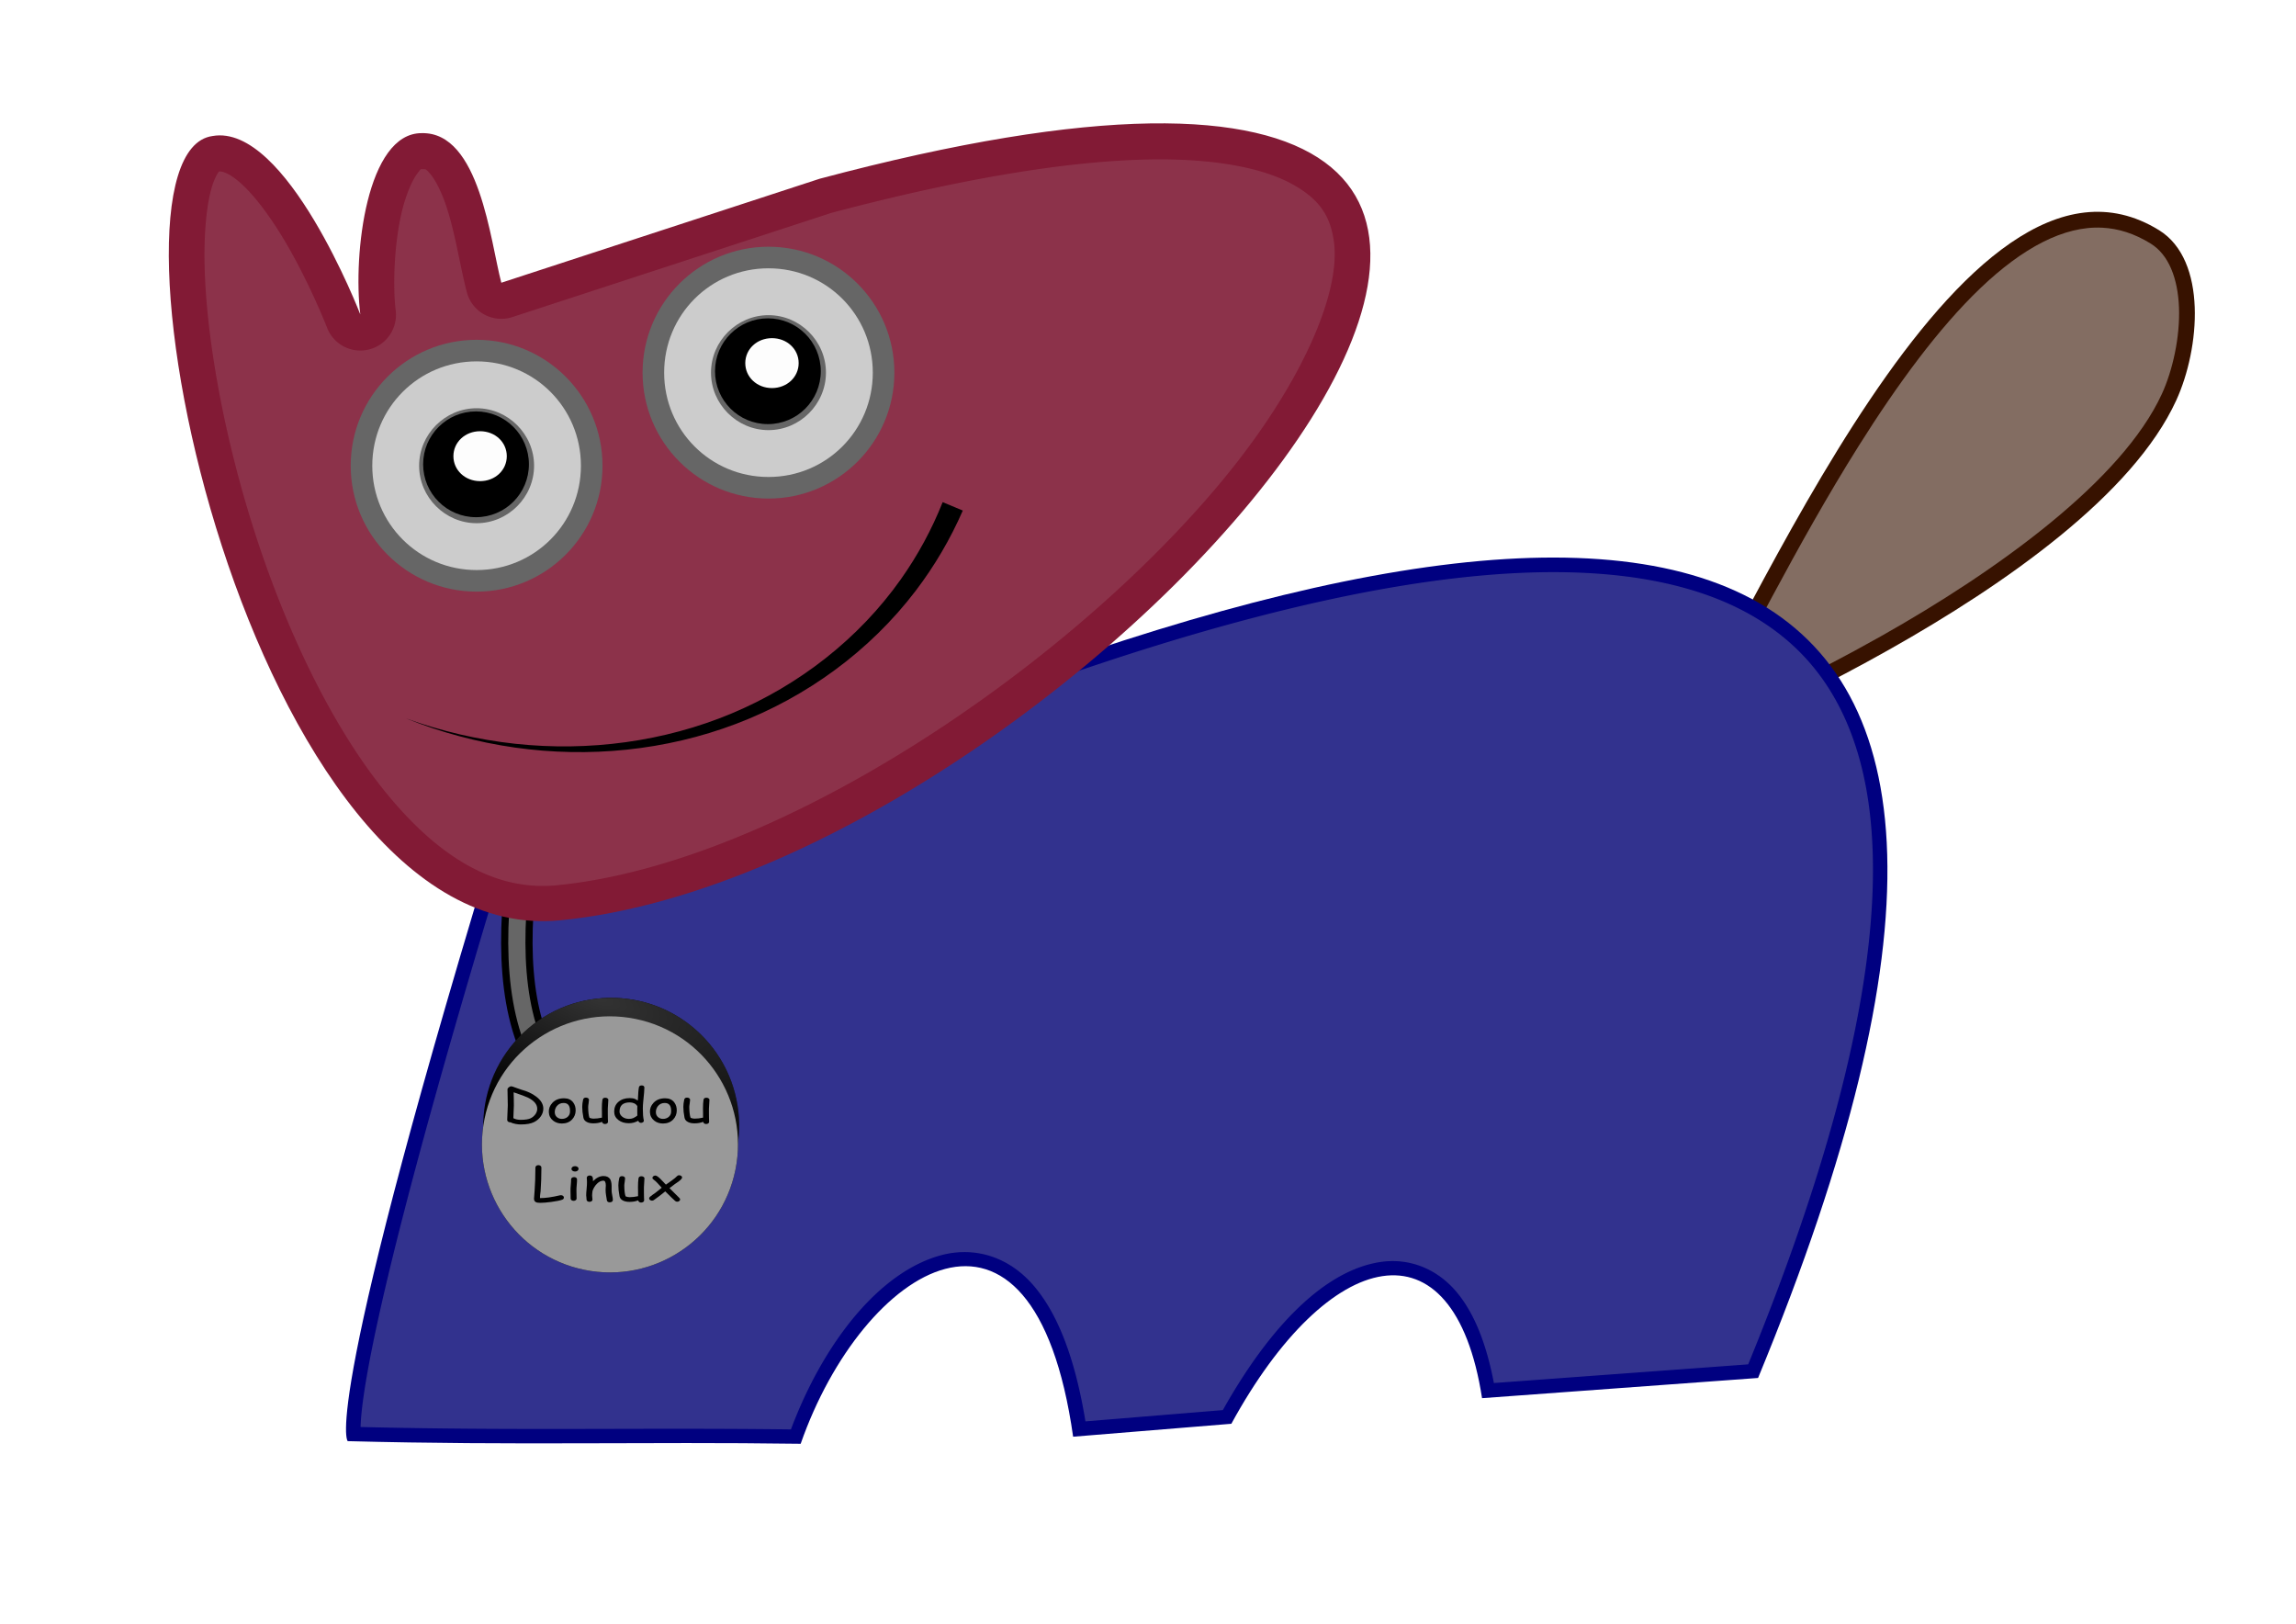 <?xml version="1.0" encoding="UTF-8" standalone="no"?>
<!-- Created with Inkscape (http://www.inkscape.org/) -->
<svg
    xmlns:dc="http://purl.org/dc/elements/1.1/"
    xmlns:cc="http://creativecommons.org/ns#"
    xmlns:rdf="http://www.w3.org/1999/02/22-rdf-syntax-ns#"
    xmlns:svg="http://www.w3.org/2000/svg"
    xmlns="http://www.w3.org/2000/svg"
    xmlns:xlink="http://www.w3.org/1999/xlink"
    xmlns:sodipodi="http://sodipodi.sourceforge.net/DTD/sodipodi-0.dtd"
    xmlns:inkscape="http://www.inkscape.org/namespaces/inkscape"
    xmlns:ns1="http://sozi.baierouge.fr"
    id="svg2"
    version="1.1"
    inkscape:version="0.48.4 r9939"
    width="1052.362"
    height="744.094"
    sodipodi:docname="doudoulinux inkscape.svg"
    inkscape:export-filename="C:\Users\Ines\Desktop\doudoulinux - copia svg.png"
    inkscape:export-xdpi="220.7"
    inkscape:export-ydpi="220.7"
  >
  <defs
      id="defs6"
    >
    <linearGradient
        inkscape:collect="always"
        id="linearGradient3875"
      >
      <stop
          style="stop-color:#333333;stop-opacity:1;"
          offset="0"
          id="stop3877"
      />
      <stop
          style="stop-color:#333333;stop-opacity:0;"
          offset="1"
          id="stop3879"
      />
    </linearGradient
    >
    <inkscape:path-effect
        effect="skeletal"
        id="path-effect3046"
        is_visible="true"
        pattern="M 0,5 10,10 10,0 z"
        copytype="single_stretched"
        prop_scale="1"
        scale_y_rel="false"
        spacing="0"
        normal_offset="0"
        tang_offset="0"
        prop_units="false"
        vertical_pattern="false"
        fuse_tolerance="0"
    />
    <inkscape:path-effect
        effect="skeletal"
        id="path-effect4947"
        is_visible="true"
        pattern="M 0,5 10,10 10,0 z"
        copytype="single_stretched"
        prop_scale="1"
        scale_y_rel="false"
        spacing="0"
        normal_offset="0"
        tang_offset="0"
        prop_units="false"
        vertical_pattern="false"
        fuse_tolerance="0"
    />
    <inkscape:path-effect
        effect="skeletal"
        id="path-effect4943"
        is_visible="true"
        pattern="M 0,5 10,10 10,0 z"
        copytype="single_stretched"
        prop_scale="1"
        scale_y_rel="false"
        spacing="0"
        normal_offset="0"
        tang_offset="0"
        prop_units="false"
        vertical_pattern="false"
        fuse_tolerance="0"
    />
    <inkscape:path-effect
        effect="skeletal"
        id="path-effect4771"
        is_visible="true"
        pattern="M 0,5 10,10 10,0 z"
        copytype="single_stretched"
        prop_scale="1"
        scale_y_rel="false"
        spacing="0"
        normal_offset="0"
        tang_offset="0"
        prop_units="false"
        vertical_pattern="false"
        fuse_tolerance="0"
    />
    <inkscape:path-effect
        effect="spiro"
        id="path-effect4769"
        is_visible="true"
    />
    <inkscape:path-effect
        effect="skeletal"
        id="path-effect4765"
        is_visible="true"
        pattern="M 0,5 10,10 10,0 z"
        copytype="single_stretched"
        prop_scale="1"
        scale_y_rel="false"
        spacing="0"
        normal_offset="0"
        tang_offset="0"
        prop_units="false"
        vertical_pattern="false"
        fuse_tolerance="0"
    />
    <inkscape:path-effect
        effect="spiro"
        id="path-effect4763"
        is_visible="true"
    />
    <inkscape:path-effect
        effect="skeletal"
        id="path-effect4759"
        is_visible="true"
        pattern="m 524.847,67.242 10,5 0,-10 z"
        copytype="single_stretched"
        prop_scale="1"
        scale_y_rel="false"
        spacing="0"
        normal_offset="0"
        tang_offset="0"
        prop_units="false"
        vertical_pattern="false"
        fuse_tolerance="0"
    />
    <inkscape:path-effect
        effect="spiro"
        id="path-effect4757"
        is_visible="true"
    />
    <filter
        inkscape:collect="always"
        id="filter4618"
        x="-0.462"
        width="1.925"
        y="-0.462"
        height="1.925"
      >
      <feGaussianBlur
          inkscape:collect="always"
          stdDeviation="82.34"
          id="feGaussianBlur4620"
      />
    </filter
    >
    <filter
        inkscape:collect="always"
        id="filter4715"
        x="-0.143"
        width="1.285"
        y="-0.143"
        height="1.285"
      >
      <feGaussianBlur
          inkscape:collect="always"
          stdDeviation="42.41"
          id="feGaussianBlur4717"
      />
    </filter
    >
    <filter
        inkscape:collect="always"
        id="filter3857"
        x="-0.202"
        width="1.403"
        y="-0.192"
        height="1.384"
      >
      <feGaussianBlur
          inkscape:collect="always"
          stdDeviation="18.361"
          id="feGaussianBlur3859"
      />
    </filter
    >
    <filter
        inkscape:collect="always"
        id="filter3869"
        x="-0.064"
        width="1.129"
        y="-0.101"
        height="1.203"
      >
      <feGaussianBlur
          inkscape:collect="always"
          stdDeviation="14.537"
          id="feGaussianBlur3871"
      />
    </filter
    >
    <radialGradient
        inkscape:collect="always"
        xlink:href="#linearGradient3875"
        id="radialGradient3993"
        gradientUnits="userSpaceOnUse"
        gradientTransform="matrix(-1.15,-2.515,0.909,-0.416,-660.206,905.71)"
        cx="-13.223"
        cy="672.535"
        fx="-13.223"
        fy="672.535"
        r="152.239"
    />
    <filter
        inkscape:collect="always"
        id="filter4131"
      >
      <feGaussianBlur
          inkscape:collect="always"
          stdDeviation="2.187"
          id="feGaussianBlur4133"
      />
    </filter
    >
    <filter
        inkscape:collect="always"
        id="filter4147"
        x="-0.089"
        width="1.177"
        y="-0.156"
        height="1.313"
      >
      <feGaussianBlur
          inkscape:collect="always"
          stdDeviation="26.94"
          id="feGaussianBlur4149"
      />
    </filter
    >
  </defs
  >
  <sodipodi:namedview
      pagecolor="#ffffff"
      bordercolor="#666666"
      borderopacity="1"
      objecttolerance="10"
      gridtolerance="10"
      guidetolerance="10"
      inkscape:pageopacity="0"
      inkscape:pageshadow="2"
      inkscape:window-width="1280"
      inkscape:window-height="753"
      id="namedview4"
      showgrid="false"
      inkscape:zoom="0.29722922"
      inkscape:cx="390.38408"
      inkscape:cy="284.63131"
      inkscape:window-x="-4"
      inkscape:window-y="-4"
      inkscape:window-maximized="1"
      inkscape:current-layer="svg2"
  />
  <g
      id="g3995"
      transform="matrix(0.95,0,0,0.95,3.063,2.017)"
    >
    <path
        sodipodi:nodetypes="cssc"
        inkscape:connector-curvature="0"
        id="path3819"
        d="m 800.532,363.455 c 40.378,-62.442 142.756,-313.345 237.899,-254.552 23.393,14.455 19.773,57.072 8.326,82.075 -41.712,91.114 -246.226,172.477 -246.226,172.477 z"
        style="color:#000000;fill:#371200;fill-opacity:1;stroke:none;stroke-width:9.3;marker:none;visibility:visible;display:inline;overflow:visible;enable-background:accumulate"
    />
    <path
        transform="translate(1234.698,354.47)"
        d="m -223.562,-246.75 c -18.592,-0.989 -38.618,9.809 -58.844,29.125 -20.226,19.316 -40.212,46.648 -58.688,76.031 -30.123,47.905 -55.901,100.503 -74.812,134.469 19.816,-8.716 50.893,-23.069 85.5,-42.562 55.838,-31.453 116.306,-74.905 135.562,-116.969 5.169,-11.291 8.757,-27.376 8.219,-41.531 -0.538,-14.155 -4.947,-25.524 -13.656,-30.906 -7.959,-4.918 -15.589,-7.247 -23.281,-7.656 z"
        id="path3823"
        style="opacity:0.637;color:#000000;fill:#f2f2f2;fill-opacity:1;stroke:none;stroke-width:9.3;marker:none;visibility:visible;display:inline;overflow:visible;filter:url(#filter3857);enable-background:accumulate"
        inkscape:original="M -223.15625 -254.34375 C -310.05779 -258.96849 -397.56341 -47.587741 -434.15625 9 C -434.15625 9 -229.64966 -72.385631 -187.9375 -163.5 C -176.49099 -188.5033 -172.88834 -231.10708 -196.28125 -245.5625 C -205.20095 -251.07434 -214.16644 -253.86533 -223.15625 -254.34375 z "
        inkscape:radius="-7.5950675"
        sodipodi:type="inkscape:offset"
    />
  </g
  >
  <path
      style="color:#000000;fill:#000080;fill-opacity:1;stroke:none;stroke-width:2.5;marker:none;visibility:visible;display:inline;overflow:visible;enable-background:accumulate"
      d="m 232.421,366.933 c -86.744,282.474 -73.034,293.5 -73.034,293.5 77.651,2.045 134.815,0.201 207.598,1.207 28.348,-81.16 106.689,-131.466 124.881,-3.241 l 72.517,-5.926 c 44.325,-81.126 101.956,-95.379 114.912,-11.733 l 126.51,-9.262 C 975.207,221.359 763.293,188.631 402.573,334.682 c -62.751,24.366 -88.463,30.516 -120.04,32.321 -13.954,0.797 -30.165,-0.366 -50.112,-0.069 z"
      id="path3914"
      inkscape:connector-curvature="0"
      sodipodi:nodetypes="ccccccccscc"
  />
  <path
      sodipodi:type="inkscape:offset"
      inkscape:radius="-6.9955673"
      inkscape:original="M 746.75 266.875 C 663.17409 266.7561 551.13552 297.36423 420.59375 350.21875 C 354.53082 375.87084 327.46213 382.35064 294.21875 384.25 C 279.5285 385.0893 262.46841 383.87466 241.46875 384.1875 C 150.1467 681.56961 164.5625 693.15625 164.5625 693.15625 C 246.31127 695.30906 306.50136 693.37754 383.125 694.4375 C 412.96907 608.99396 495.44168 556.03828 514.59375 691.03125 L 590.9375 684.78125 C 637.6014 599.37411 698.26722 584.37695 711.90625 672.4375 L 845.09375 662.6875 C 962.13062 379.34251 906.304 267.10199 746.75 266.875 z "
      style="opacity:0.529;color:#000000;fill:#b3b3b3;fill-opacity:1;stroke:none;stroke-width:2.5;marker:none;visibility:visible;display:inline;overflow:visible;filter:url(#filter4147);enable-background:accumulate"
      id="path4003"
      d="m 746.75,273.875 c -81.859,-0.116 -193.409,30.128 -323.531,82.812 a 6.996,6.996 0 0 1 -0.094,0.062 c -66.293,25.742 -94.568,32.53 -128.5,34.469 -14.009,0.8 -29.725,-0.056 -47.969,0 -44.391,144.92 -63.407,221.201 -71.031,260.312 -3.776,19.37 -4.771,29.599 -4.875,34.719 76.602,1.847 135.196,0.267 207.625,1.156 15.75,-42.009 42.819,-76.217 72.719,-84.094 15.516,-4.088 32.085,0.406 44.375,14.719 11.484,13.374 19.942,34.639 25,65.5 l 66.281,-5.438 c 23.395,-41.634 49.832,-67.498 76,-71.438 13.444,-2.024 26.722,2.836 36.344,13.969 8.668,10.029 14.713,24.923 18.438,44.406 l 122.688,-9 c 56.849,-138.827 70.928,-235.368 52.719,-295.375 -9.193,-30.295 -26.159,-51.477 -50.562,-65.625 C 817.971,280.883 785.819,273.931 746.75,273.875 z"
      transform="matrix(0.95,0,0,0.95,3.063,2.017)"
  />
  <path
      sodipodi:type="inkscape:offset"
      inkscape:radius="-36.964191"
      inkscape:original="M 692.21875 286.34375 C 623.33955 286.24576 531.02369 311.47112 423.4375 355.03125 C 368.99164 376.17245 346.67883 381.49714 319.28125 383.0625 C 307.17426 383.75421 293.08815 382.74217 275.78125 383 C 200.51805 628.0879 212.4375 637.65625 212.4375 637.65625 C 279.81087 639.43049 329.41302 637.84518 392.5625 638.71875 C 417.15854 568.30033 485.12204 524.6516 500.90625 635.90625 L 563.8125 630.75 C 602.27062 560.36158 652.29062 548.01852 663.53125 620.59375 L 773.28125 612.53125 C 869.73731 379.01206 823.7154 286.53082 692.21875 286.34375 z "
      style="opacity:0;color:#000000;fill:#ffffff;fill-opacity:1;stroke:none;stroke-width:2.5;marker:none;visibility:visible;display:inline;overflow:visible;enable-background:accumulate"
      id="path4300"
      d="m 692.156,323.312 c -59.807,-0.085 -149.474,23.306 -254.844,65.969 a 36.968,36.968 0 0 1 -0.5,0.219 c -55.67,21.617 -84.415,28.696 -115.438,30.469 -6.315,0.361 -12.256,0.355 -18.156,0.281 -28.877,95.668 -43.096,151.276 -49.312,181.125 39.147,0.378 74.776,0.013 114,0.219 15.065,-32.198 36.95,-58.73 72.719,-68.156 22.352,-5.89 51.819,2.938 68.188,22 9.906,11.536 16.637,25.058 21.438,40.969 l 11.375,-0.938 c 19.519,-31.513 42.123,-54.766 76.75,-59.969 20.41,-3.067 44.546,6.182 58.219,22 6.288,7.274 10.943,15.307 14.562,24 l 56.375,-4.156 C 786.835,475.747 793.373,407.273 782.875,372.688 c -5.604,-18.463 -13.801,-28.216 -27.5,-36.156 -13.699,-7.94 -34.674,-13.178 -63.219,-13.219 z"
      transform="matrix(1.153,0,0,1.153,-85.443,-74.504)"
  />
  <g
      id="g4135"
      transform="matrix(0.95,0,0,0.95,403.548,-50.699)"
    >
    <path
        sodipodi:nodetypes="cc"
        inkscape:connector-curvature="0"
        id="path3873"
        d="M -91.928,599.071 C -273.878,606.121 -101.769,255.847 -101.769,255.847"
        style="color:#000000;fill:none;stroke:#000000;stroke-width:15.185;stroke-linecap:round;stroke-linejoin:miter;stroke-miterlimit:4;stroke-opacity:1;stroke-dasharray:none;stroke-dashoffset:0;marker:none;visibility:visible;display:inline;overflow:visible;enable-background:accumulate"
    />
    <path
        style="color:#000000;fill:none;stroke:#666666;stroke-width:8.285;stroke-linecap:round;stroke-linejoin:miter;stroke-miterlimit:4;stroke-opacity:1;stroke-dasharray:none;stroke-dashoffset:0;marker:none;visibility:visible;display:inline;overflow:visible;filter:url(#filter4131);enable-background:accumulate"
        d="M -91.928,599.071 C -273.878,606.121 -101.769,255.847 -101.769,255.847"
        id="path4117"
        inkscape:connector-curvature="0"
        sodipodi:nodetypes="cc"
    />
  </g
  >
  <path
      style="color:#000000;fill:#821a35;fill-opacity:1;stroke:none;stroke-width:18.2;marker:none;visibility:visible;display:inline;overflow:visible;enable-background:accumulate"
      d="M 256.59,421.771 C 114.58,435.446 38.615,70.477 97.361,62.342 c 33.922,-6.089 67.78,81.743 67.78,81.743 -3.404,-27.46 2.938,-83.254 28.214,-83.069 26.494,-0.547 31.353,49.348 36.42,68.55 L 375.659,81.922 C 885.271,-53.828 506.512,397.704 256.59,421.771 z"
      id="path3972"
      inkscape:connector-curvature="0"
      sodipodi:nodetypes="scccccs"
  />
  <path
      sodipodi:type="inkscape:offset"
      inkscape:radius="-17.473461"
      inkscape:original="M 599.75 2839.5312 C 559.18386 2840.171 505.88479 2848.5067 437.75 2866.6562 L 281.71875 2917.625 C 276.29905 2897.087 271.11925 2843.727 242.78125 2844.3125 C 215.74605 2844.1155 208.95275 2903.7849 212.59375 2933.1562 C 212.59375 2933.1562 176.37635 2839.206 140.09375 2845.7188 C 77.259954 2854.4202 158.51265 3244.7834 310.40625 3230.1562 C 544.30652 3207.6319 883.71297 2835.0533 599.75 2839.5312 z "
      style="opacity:0.421;color:#000000;fill:#cccccc;fill-opacity:0.779;stroke:none;stroke-width:18.2;marker:none;visibility:visible;display:inline;overflow:visible;filter:url(#filter3869);enable-background:accumulate"
      id="path3980"
      d="m 600.031,2857 c -38.23,0.603 -90.08,8.553 -156.844,26.281 l -0.156,0.063 -155.875,50.906 a 17.475,17.475 0 0 1 -22.344,-12.156 c -3.312,-12.551 -5.771,-29.823 -10.469,-43.313 -2.349,-6.745 -5.267,-12.155 -7.469,-14.687 -2.202,-2.533 -2.125,-2.345 -3.719,-2.313 a 17.475,17.475 0 0 1 -0.5,0 c -0.326,-0 -0.082,-0.684 -2.375,2.469 -2.293,3.153 -5.184,9.706 -7.156,17.625 -3.944,15.838 -4.667,37.19 -3.188,49.125 a 17.475,17.475 0 0 1 -33.656,8.438 c 0,0 -8.699,-22.424 -21.312,-43.469 -6.307,-10.523 -13.66,-20.527 -20.125,-26.531 -6.33,-5.879 -10.079,-6.731 -11.531,-6.531 -0.657,0.777 -2.189,3.328 -3.469,7.531 -2.56,8.408 -4.073,22.896 -3.531,40.531 1.083,35.27 9.775,83.325 25.031,130.312 15.256,46.987 37.183,93.087 63.125,125.219 25.942,32.132 53.806,49.182 84.25,46.25 108.603,-10.458 251.334,-107.234 327.062,-199.156 37.864,-45.961 57.353,-90.751 54.125,-115.844 -1.614,-12.546 -6.64,-20.878 -20.031,-28.406 -13.392,-7.528 -36.231,-12.874 -69.844,-12.344 z"
      transform="matrix(0.935,0,0,0.935,-33.622,-2598.223)"
  />
  <g
      id="g4083"
      transform="translate(2340.931,-440.061)"
  />
  <g
      transform="matrix(0.134,0,0,0.134,437.103,68.179)"
      id="g4727"
    >
    <path
        style="fill:#666666;fill-opacity:1;stroke:none"
        d="m -1631.731,653.269 c -237.838,0 -430.656,192.787 -430.656,430.625 0,237.838 192.818,430.656 430.656,430.656 237.838,0 430.625,-192.818 430.625,-430.656 0,-237.838 -192.787,-430.625 -430.625,-430.625 z m 0,307.844 c 67.821,0 122.781,54.96 122.781,122.781 0,67.821 -54.96,122.812 -122.781,122.812 -67.821,0 -122.812,-54.992 -122.812,-122.812 0,-67.821 54.992,-122.781 122.812,-122.781 z"
        id="path4729"
        inkscape:connector-curvature="0"
    />
    <path
        sodipodi:type="inkscape:offset"
        inkscape:radius="-73.822334"
        inkscape:original="M -1665.375 818.125 C -1903.2132 818.125 -2096.0312 1010.9118 -2096.0312 1248.75 C -2096.0312 1486.5882 -1903.2132 1679.4062 -1665.375 1679.4062 C -1427.5368 1679.4062 -1234.75 1486.5882 -1234.75 1248.75 C -1234.75 1010.9118 -1427.5368 818.125 -1665.375 818.125 z M -1665.375 1125.9688 C -1597.554 1125.9688 -1542.5938 1180.929 -1542.5938 1248.75 C -1542.5938 1316.571 -1597.554 1371.5625 -1665.375 1371.5625 C -1733.196 1371.5625 -1788.1875 1316.571 -1788.1875 1248.75 C -1788.1875 1180.929 -1733.196 1125.9688 -1665.375 1125.9688 z "
        style="opacity:0.996;fill:#ffffff;fill-opacity:0.672;stroke:none;filter:url(#filter4715)"
        id="path4731"
        d="m -1665.375,891.938 c -197.946,0 -356.844,158.873 -356.844,356.812 0,197.939 158.905,356.844 356.844,356.844 197.939,0 356.812,-158.898 356.812,-356.844 0,-197.946 -158.867,-356.812 -356.812,-356.812 z m 0,160.219 c 107.703,0 196.594,88.891 196.594,196.594 0,107.703 -88.868,196.625 -196.594,196.625 -107.726,0 -196.625,-88.899 -196.625,-196.625 0,-107.726 88.922,-196.594 196.625,-196.594 z"
        transform="translate(33.644,-164.856)"
    />
    <g
        id="g4733"
        transform="matrix(0.685,0,0,0.685,-1240.799,68.115)"
      >
      <path
          d="m -309.525,1475.853 c 0,145.862 -118.244,264.106 -264.106,264.106 -145.862,0 -264.106,-118.244 -264.106,-264.106 0,-145.862 118.244,-264.106 264.106,-264.106 145.862,0 264.106,118.244 264.106,264.106 z"
          sodipodi:ry="264.10593"
          sodipodi:rx="264.10593"
          sodipodi:cy="1475.8529"
          sodipodi:cx="-573.63135"
          id="path4735"
          style="fill:#000000;fill-opacity:1;stroke:none"
          sodipodi:type="arc"
      />
      <g
          transform="matrix(0.893,0,0,0.835,-41.02,202.993)"
          id="g4737"
        >
        <path
            sodipodi:type="inkscape:offset"
            inkscape:radius="-114.88933"
            inkscape:original="M -573.625 1211.75 C -719.48668 1211.75 -837.75 1329.9821 -837.75 1475.8438 C -837.75 1621.7054 -719.48668 1739.9688 -573.625 1739.9688 C -427.76332 1739.9688 -309.53125 1621.7054 -309.53125 1475.8438 C -309.53125 1329.9821 -427.76332 1211.75 -573.625 1211.75 z "
            style="opacity:0.996;fill:#ffffff;fill-opacity:1;stroke:none;filter:url(#filter4618)"
            id="path4739"
            d="m -573.625,1326.625 c -83.777,0 -149.25,65.458 -149.25,149.219 0,83.761 65.489,149.25 149.25,149.25 83.761,0 149.219,-65.473 149.219,-149.25 0,-83.777 -65.441,-149.219 -149.219,-149.219 z"
        />
      </g
      >
    </g
    >
  </g
  >
  <g
      id="g4741"
      transform="matrix(0.134,0,0,0.134,570.881,25.525)"
    >
    <path
        inkscape:connector-curvature="0"
        id="path4743"
        d="m -1631.731,653.269 c -237.838,0 -430.656,192.787 -430.656,430.625 0,237.838 192.818,430.656 430.656,430.656 237.838,0 430.625,-192.818 430.625,-430.656 0,-237.838 -192.787,-430.625 -430.625,-430.625 z m 0,307.844 c 67.821,0 122.781,54.96 122.781,122.781 0,67.821 -54.96,122.812 -122.781,122.812 -67.821,0 -122.812,-54.992 -122.812,-122.812 0,-67.821 54.992,-122.781 122.812,-122.781 z"
        style="fill:#666666;fill-opacity:1;stroke:none"
    />
    <path
        transform="translate(33.644,-164.856)"
        d="m -1665.375,891.938 c -197.946,0 -356.844,158.873 -356.844,356.812 0,197.939 158.905,356.844 356.844,356.844 197.939,0 356.812,-158.898 356.812,-356.844 0,-197.946 -158.867,-356.812 -356.812,-356.812 z m 0,160.219 c 107.703,0 196.594,88.891 196.594,196.594 0,107.703 -88.868,196.625 -196.594,196.625 -107.726,0 -196.625,-88.899 -196.625,-196.625 0,-107.726 88.922,-196.594 196.625,-196.594 z"
        id="path4745"
        style="opacity:0.996;fill:#ffffff;fill-opacity:0.672;stroke:none;filter:url(#filter4715)"
        inkscape:original="M -1665.375 818.125 C -1903.2132 818.125 -2096.0312 1010.9118 -2096.0312 1248.75 C -2096.0312 1486.5882 -1903.2132 1679.4062 -1665.375 1679.4062 C -1427.5368 1679.4062 -1234.75 1486.5882 -1234.75 1248.75 C -1234.75 1010.9118 -1427.5368 818.125 -1665.375 818.125 z M -1665.375 1125.9688 C -1597.554 1125.9688 -1542.5938 1180.929 -1542.5938 1248.75 C -1542.5938 1316.571 -1597.554 1371.5625 -1665.375 1371.5625 C -1733.196 1371.5625 -1788.1875 1316.571 -1788.1875 1248.75 C -1788.1875 1180.929 -1733.196 1125.9688 -1665.375 1125.9688 z "
        inkscape:radius="-73.822334"
        sodipodi:type="inkscape:offset"
    />
    <g
        transform="matrix(0.685,0,0,0.685,-1240.799,68.115)"
        id="g4747"
      >
      <path
          sodipodi:type="arc"
          style="fill:#000000;fill-opacity:1;stroke:none"
          id="path4749"
          sodipodi:cx="-573.63135"
          sodipodi:cy="1475.8529"
          sodipodi:rx="264.10593"
          sodipodi:ry="264.10593"
          d="m -309.525,1475.853 c 0,145.862 -118.244,264.106 -264.106,264.106 -145.862,0 -264.106,-118.244 -264.106,-264.106 0,-145.862 118.244,-264.106 264.106,-264.106 145.862,0 264.106,118.244 264.106,264.106 z"
      />
      <g
          id="g4751"
          transform="matrix(0.893,0,0,0.835,-41.02,202.993)"
        >
        <path
            d="m -573.625,1326.625 c -83.777,0 -149.25,65.458 -149.25,149.219 0,83.761 65.489,149.25 149.25,149.25 83.761,0 149.219,-65.473 149.219,-149.25 0,-83.777 -65.441,-149.219 -149.219,-149.219 z"
            id="path4753"
            style="opacity:0.996;fill:#ffffff;fill-opacity:1;stroke:none;filter:url(#filter4618)"
            inkscape:original="M -573.625 1211.75 C -719.48668 1211.75 -837.75 1329.9821 -837.75 1475.8438 C -837.75 1621.7054 -719.48668 1739.9688 -573.625 1739.9688 C -427.76332 1739.9688 -309.53125 1621.7054 -309.53125 1475.8438 C -309.53125 1329.9821 -427.76332 1211.75 -573.625 1211.75 z "
            inkscape:radius="-114.88933"
            sodipodi:type="inkscape:offset"
        />
      </g
      >
    </g
    >
  </g
  >
  <path
      style="fill:#000000;fill-rule:evenodd;stroke:none"
      d="m 185.991,329.191 c 16.023,6.448 32.86,10.963 50.031,13.399 33.822,4.799 69.037,1.381 101.283,-10.845 0,0 10e-6,0 10e-6,0 32.248,-12.23 61.363,-33.355 82.478,-61.114 8.578,-11.286 15.819,-23.616 21.515,-36.658 l -9.228,-3.852 c -4.959,12.485 -11.425,24.408 -19.222,35.416 -19.154,27.069 -46.512,48.449 -77.458,61.401 0,0 0,0 0,0 -30.951,12.957 -65.468,17.548 -99.152,13.922 0,0 -1e-5,0 -1e-5,0 -17.102,-1.842 -34.016,-5.764 -50.246,-11.67 z"
      id="path4755"
      inkscape:path-effect="#path-effect4757;#path-effect4759"
      inkscape:original-d="m 185.99052,329.1911 c 14.3758,12.93207 31.81762,11.45691 50.13842,12.53461 67.34977,3.96174 137.17658,-19.88031 180.185,-73.64082 7.8192,-9.77403 20.36874,-24.68736 20.36874,-36.03699"
      inkscape:connector-curvature="0"
  />
  <g
      id="g3961"
      transform="matrix(1.064,0,0,1.064,196.802,-3.242)"
    >
    <g
        style="fill:#000000"
        id="g3931"
        transform="translate(157.397,-37.325)"
      >
      <path
          transform="matrix(-0.251,0.261,-0.261,-0.251,78.497,644.263)"
          d="m 217.004,541.389 c 0,84.079 -68.16,152.239 -152.239,152.239 -84.08,0 -152.239,-68.16 -152.239,-152.239 0,-84.08 68.16,-152.239 152.239,-152.239 84.08,0 152.239,68.16 152.239,152.239 z"
          sodipodi:ry="152.23941"
          sodipodi:rx="152.23941"
          sodipodi:cy="541.38898"
          sodipodi:cx="64.764832"
          id="path3933"
          style="fill:#000000;fill-opacity:1;stroke:none"
          sodipodi:type="arc"
      />
      <path
          sodipodi:type="arc"
          style="fill:#000000;fill-opacity:1;stroke:none"
          id="path3935"
          sodipodi:cx="64.764832"
          sodipodi:cy="541.38898"
          sodipodi:rx="152.23941"
          sodipodi:ry="152.23941"
          d="m 217.004,541.389 c 0,84.079 -68.16,152.239 -152.239,152.239 -84.08,0 -152.239,-68.16 -152.239,-152.239 0,-84.08 68.16,-152.239 152.239,-152.239 84.08,0 152.239,68.16 152.239,152.239 z"
          transform="matrix(0.355,0.072,-0.072,0.355,-63.615,336.404)"
      />
      <g
          style="fill:#000000"
          transform="matrix(0.684,0,0,0.684,-116.142,504.903)"
          id="g3937"
        >
        <path
            inkscape:connector-curvature="0"
            style="fill:#000000;fill-opacity:1;fill-rule:evenodd;stroke:none"
            d="m 14.212,19.216 c -1.656,0.851 -4.006,1.291 -7.087,1.291 -0.77,0 -1.656,-0.088 -2.658,-0.264 -1.194,-0.235 -2.08,-0.528 -2.696,-0.851 l -0.154,0 c -0.462,0 -0.847,-0.147 -1.155,-0.381 C 0.154,18.776 0,18.482 0,18.13 c 0,-0.851 0.039,-2.112 0.154,-3.814 0.116,-1.702 0.154,-2.963 0.154,-3.814 0,-0.939 -0.039,-2.347 -0.077,-4.225 -0.039,-1.878 -0.077,-3.315 -0.077,-4.254 0,-0.323 0.231,-0.675 0.655,-1.027 0.424,-0.352 0.924,-0.557 1.348,-0.557 0.27,0 1.117,0.264 2.542,0.821 1.656,0.587 2.581,0.939 2.85,0.997 3.004,0.792 5.585,1.995 7.703,3.608 2.504,1.907 3.736,4.019 3.736,6.307 0,1.408 -0.424,2.728 -1.271,3.99 -0.847,1.261 -2.041,2.288 -3.505,3.051 z M 10.9,6.395 C 9.822,5.867 7.318,4.929 3.389,3.608 l 0.077,3.491 0.039,3.491 -0.27,6.601 c 0.077,0.029 0.193,0.088 0.347,0.176 0.924,0.469 2.118,0.704 3.543,0.704 2.427,0 4.16,-0.293 5.277,-0.851 1.04,-0.528 1.849,-1.261 2.465,-2.142 0.616,-0.88 0.924,-1.848 0.924,-2.816 0,-2.288 -1.618,-4.254 -4.892,-5.867 z"
            id="path3939"
        />
        <path
            inkscape:connector-curvature="0"
            style="fill:#000000;fill-opacity:1;fill-rule:evenodd;stroke:none"
            d="m 28.733,20.008 c -1.772,0 -3.312,-0.499 -4.583,-1.496 -1.425,-1.115 -2.195,-2.611 -2.272,-4.489 -0.077,-1.819 0.539,-3.432 1.81,-4.811 1.502,-1.643 3.543,-2.464 6.201,-2.464 2.118,0 3.736,0.733 4.815,2.2 0.886,1.203 1.31,2.64 1.271,4.313 -0.039,1.79 -0.655,3.315 -1.849,4.606 -1.348,1.438 -3.158,2.142 -5.392,2.142 z M 29.696,9.212 c -1.579,0 -2.773,0.557 -3.659,1.702 -0.693,0.909 -1.04,1.936 -1.04,3.11 0,1.173 0.424,2.083 1.271,2.728 0.693,0.557 1.502,0.821 2.465,0.821 1.117,0 2.041,-0.293 2.85,-0.909 0.886,-0.675 1.387,-1.614 1.425,-2.758 C 33.162,10.796 32.045,9.212 29.696,9.212 z"
            id="path3941"
        />
        <path
            inkscape:connector-curvature="0"
            style="fill:#000000;fill-opacity:1;fill-rule:evenodd;stroke:none"
            d="m 52.883,12.233 c 0,0.557 0,1.438 0,2.611 0,1.173 0.039,2.024 0.039,2.611 0,0.176 0,0.44 0.039,0.821 0.039,0.381 0.039,0.616 0.039,0.821 0,0.323 -0.154,0.616 -0.462,0.851 -0.308,0.205 -0.693,0.323 -1.117,0.323 -0.809,0 -1.348,-0.381 -1.579,-1.144 -1.31,0.528 -2.812,0.792 -4.545,0.792 -1.387,0 -2.542,-0.235 -3.428,-0.704 -1.04,-0.528 -1.618,-1.261 -1.81,-2.259 -0.424,-2.142 -0.616,-4.048 -0.616,-5.721 0,-1.115 0.154,-2.376 0.462,-3.784 0.154,-0.704 0.655,-1.056 1.502,-1.056 0.424,0 0.809,0.117 1.117,0.323 0.308,0.205 0.462,0.528 0.462,0.851 0,0.381 -0.077,0.968 -0.193,1.79 -0.116,0.821 -0.231,1.438 -0.231,1.878 0,1.349 0.077,2.494 0.193,3.462 0.116,0.968 0.27,1.731 0.501,2.318 0.347,0.147 0.693,0.235 1.04,0.323 0.347,0.088 0.655,0.117 1.001,0.117 1.425,0 2.927,-0.176 4.506,-0.528 l 0,-2.464 -0.039,-2.347 c 0,-1.731 0.077,-3.256 0.27,-4.547 0.116,-0.733 0.616,-1.115 1.541,-1.115 0.462,0 0.847,0.117 1.155,0.352 0.308,0.235 0.462,0.499 0.424,0.821 l -0.27,4.606 z"
            id="path3943"
        />
        <path
            inkscape:connector-curvature="0"
            style="fill:#000000;fill-opacity:1;fill-rule:evenodd;stroke:none"
            d="m 71.486,8.625 c -0.116,1.173 -0.193,2.347 -0.193,3.55 0,2.699 0.154,4.723 0.501,6.102 0,0.088 0.039,0.205 0.039,0.264 0,0.323 -0.154,0.587 -0.462,0.792 -0.308,0.205 -0.655,0.323 -1.04,0.323 -0.655,0 -1.155,-0.352 -1.464,-1.085 -0.77,0.411 -1.541,0.733 -2.388,0.968 -0.809,0.205 -1.656,0.323 -2.542,0.323 -2.195,0 -4.044,-0.557 -5.469,-1.672 -1.502,-1.144 -2.234,-2.611 -2.234,-4.401 0,-2.142 0.732,-3.872 2.234,-5.163 1.502,-1.291 3.466,-1.966 5.854,-1.966 1.233,0 2.195,0.147 2.85,0.44 l 1.502,0.821 C 68.828,4.547 68.982,2.259 69.213,1.085 69.329,0.352 69.83,0 70.638,0 c 0.963,0 1.464,0.381 1.464,1.173 0,1.115 -0.193,3.608 -0.616,7.452 z m -7.087,0.293 c -1.772,0 -3.12,0.411 -4.006,1.203 -0.886,0.792 -1.348,2.024 -1.348,3.638 0,1.027 0.501,1.936 1.464,2.699 0.963,0.763 2.118,1.115 3.428,1.115 0.886,0 1.618,-0.117 2.234,-0.381 0.385,-0.147 0.963,-0.469 1.772,-0.997 0.154,-0.117 0.308,-0.235 0.462,-0.381 l -0.039,-2.083 0,-1.408 0.039,-1.438 C 68.019,10.239 67.48,9.74 66.787,9.417 66.094,9.094 65.323,8.918 64.399,8.918 z"
            id="path3945"
        />
        <path
            inkscape:connector-curvature="0"
            style="fill:#000000;fill-opacity:1;fill-rule:evenodd;stroke:none"
            d="m 81.885,20.008 c -1.772,0 -3.312,-0.499 -4.583,-1.496 -1.425,-1.115 -2.195,-2.611 -2.272,-4.489 -0.077,-1.819 0.539,-3.432 1.81,-4.811 1.502,-1.643 3.543,-2.464 6.201,-2.464 2.118,0 3.736,0.733 4.815,2.2 0.886,1.203 1.31,2.64 1.271,4.313 -0.039,1.79 -0.655,3.315 -1.849,4.606 -1.348,1.438 -3.158,2.142 -5.392,2.142 z m 0.963,-10.796 c -1.579,0 -2.773,0.557 -3.659,1.702 -0.693,0.909 -1.04,1.936 -1.04,3.11 0,1.173 0.424,2.083 1.271,2.728 0.693,0.557 1.502,0.821 2.465,0.821 1.117,0 2.041,-0.293 2.85,-0.909 0.886,-0.675 1.387,-1.614 1.425,-2.758 0.154,-3.11 -0.963,-4.694 -3.312,-4.694 z"
            id="path3947"
        />
        <path
            inkscape:connector-curvature="0"
            style="fill:#000000;fill-opacity:1;fill-rule:evenodd;stroke:none"
            d="m 106.035,12.233 c 0,0.557 0,1.438 0,2.611 0,1.173 0.038,2.024 0.038,2.611 0,0.176 0,0.44 0.038,0.821 0.038,0.381 0.038,0.616 0.038,0.821 0,0.323 -0.154,0.616 -0.462,0.851 -0.308,0.205 -0.693,0.323 -1.117,0.323 -0.809,0 -1.348,-0.381 -1.579,-1.144 -1.31,0.528 -2.812,0.792 -4.545,0.792 -1.387,0 -2.542,-0.235 -3.428,-0.704 -1.04,-0.528 -1.618,-1.261 -1.81,-2.259 -0.424,-2.142 -0.616,-4.048 -0.616,-5.721 0,-1.115 0.154,-2.376 0.462,-3.784 0.154,-0.704 0.655,-1.056 1.502,-1.056 0.424,0 0.809,0.117 1.117,0.323 0.308,0.205 0.462,0.528 0.462,0.851 0,0.381 -0.077,0.968 -0.193,1.79 -0.116,0.821 -0.231,1.438 -0.231,1.878 0,1.349 0.077,2.494 0.193,3.462 0.116,0.968 0.27,1.731 0.501,2.318 0.347,0.147 0.693,0.235 1.04,0.323 0.347,0.088 0.655,0.117 1.001,0.117 1.425,0 2.927,-0.176 4.506,-0.528 l 0,-2.464 -0.038,-2.347 c 0,-1.731 0.077,-3.256 0.27,-4.547 0.116,-0.733 0.616,-1.115 1.541,-1.115 0.462,0 0.847,0.117 1.155,0.352 0.308,0.235 0.462,0.499 0.424,0.821 l -0.27,4.606 z"
            id="path3949"
        />
        <path
            inkscape:connector-curvature="0"
            style="fill:#000000;fill-opacity:1;fill-rule:evenodd;stroke:none"
            d="m 28.81,60.082 c -1.233,0.44 -3.081,0.792 -5.662,1.144 -2.349,0.323 -4.314,0.469 -5.777,0.469 -1.078,0 -1.849,-0.117 -2.311,-0.381 -0.655,-0.323 -0.963,-0.968 -0.963,-1.848 l 0.308,-4.019 c 0.27,-3.696 0.424,-7.804 0.424,-12.292 0,-0.352 0.154,-0.645 0.462,-0.909 0.308,-0.264 0.655,-0.352 1.117,-0.352 0.462,0 0.809,0.117 1.117,0.352 0.308,0.235 0.462,0.557 0.462,0.909 0,4.547 -0.154,8.684 -0.424,12.439 l -0.231,1.819 c -0.077,0.675 -0.116,1.261 -0.077,1.79 2.773,0.029 6.278,-0.469 10.515,-1.467 0.154,-0.029 0.347,-0.059 0.501,-0.059 0.462,0 0.847,0.147 1.155,0.411 0.27,0.264 0.385,0.528 0.385,0.851 0,0.528 -0.347,0.909 -1.001,1.144 z"
            id="path3951"
        />
        <path
            inkscape:connector-curvature="0"
            style="fill:#000000;fill-opacity:1;fill-rule:evenodd;stroke:none"
            d="m 35.666,45.238 c -0.539,0 -0.963,-0.147 -1.348,-0.411 -0.385,-0.264 -0.539,-0.616 -0.539,-0.997 0,-0.381 0.193,-0.733 0.539,-0.997 0.347,-0.264 0.809,-0.411 1.348,-0.411 0.539,0 0.924,0.147 1.31,0.411 0.385,0.264 0.539,0.616 0.539,0.997 0,0.381 -0.193,0.733 -0.539,0.997 -0.347,0.264 -0.809,0.411 -1.31,0.411 z m 0.732,9.828 c 0,0.499 0,1.232 0.039,2.2 0.039,0.968 0.039,1.672 0.039,2.171 0,0.352 -0.154,0.645 -0.424,0.851 -0.27,0.205 -0.655,0.352 -1.117,0.352 -0.462,0 -0.847,-0.117 -1.155,-0.352 -0.308,-0.235 -0.424,-0.499 -0.424,-0.851 0,-0.499 0,-1.232 -0.039,-2.171 -0.039,-0.939 -0.039,-1.702 -0.039,-2.2 0,-0.733 0.039,-1.702 0.154,-2.816 0.116,-1.115 0.154,-2.083 0.154,-2.846 0,-0.381 0.154,-0.675 0.424,-0.88 0.27,-0.205 0.693,-0.352 1.155,-0.352 0.462,0 0.809,0.117 1.117,0.352 0.308,0.235 0.424,0.499 0.424,0.88 0,0.763 -0.039,1.702 -0.154,2.846 -0.116,1.144 -0.154,2.083 -0.154,2.816 z"
            id="path3953"
        />
        <path
            inkscape:connector-curvature="0"
            style="fill:#000000;fill-opacity:1;fill-rule:evenodd;stroke:none"
            d="m 53.922,61.431 c -0.886,0 -1.425,-0.381 -1.541,-1.144 l -0.424,-2.64 c -0.154,-0.968 -0.231,-1.848 -0.231,-2.67 0,-0.235 0,-0.616 0.039,-1.144 0.039,-0.528 0.077,-0.939 0.077,-1.173 0,-1.731 -0.424,-2.611 -1.271,-2.611 -1.194,0 -2.311,0.528 -3.389,1.614 -1.001,0.997 -1.772,2.23 -2.311,3.726 0,0.323 -0.077,0.704 -0.154,1.173 -0.039,0.411 -0.077,0.821 -0.077,1.203 0,0.235 0.039,0.587 0.077,1.085 0.039,0.499 0.116,0.851 0.116,1.085 0,0.381 -0.154,0.675 -0.424,0.88 -0.27,0.205 -0.693,0.352 -1.117,0.352 -0.462,0 -0.847,-0.117 -1.155,-0.352 -0.27,-0.205 -0.424,-0.499 -0.424,-0.88 0,-0.235 -0.039,-0.616 -0.077,-1.085 -0.039,-0.469 -0.116,-0.851 -0.116,-1.085 0,-0.851 0.077,-1.995 0.231,-3.491 0.154,-1.496 0.193,-2.611 0.193,-3.462 0,-0.264 0,-0.645 -0.039,-1.144 -0.039,-0.499 -0.077,-0.909 -0.077,-1.144 0,-0.352 0.154,-0.645 0.462,-0.88 0.308,-0.235 0.693,-0.323 1.117,-0.323 1.001,0 1.541,0.528 1.656,1.584 l 0.039,1.438 c 1.772,-1.819 3.621,-2.728 5.469,-2.728 1.733,0 2.889,0.557 3.582,1.702 0.424,0.763 0.693,1.878 0.732,3.374 l 0,1.232 0,1.115 c 0,0.675 0.077,1.555 0.308,2.611 0.231,1.056 0.347,1.936 0.347,2.582 0,0.352 -0.154,0.645 -0.462,0.88 -0.308,0.205 -0.693,0.323 -1.155,0.323 z"
            id="path3955"
        />
        <path
            inkscape:connector-curvature="0"
            style="fill:#000000;fill-opacity:1;fill-rule:evenodd;stroke:none"
            d="m 71.871,53.511 c 0,0.557 0,1.438 0,2.611 0,1.173 0.039,2.024 0.039,2.611 0,0.176 0,0.44 0.039,0.821 0.039,0.381 0.039,0.616 0.039,0.821 0,0.323 -0.154,0.616 -0.462,0.851 -0.308,0.205 -0.693,0.323 -1.117,0.323 -0.809,0 -1.348,-0.381 -1.579,-1.144 -1.31,0.528 -2.812,0.792 -4.545,0.792 -1.387,0 -2.542,-0.235 -3.428,-0.704 -1.04,-0.528 -1.618,-1.261 -1.81,-2.259 -0.424,-2.142 -0.616,-4.048 -0.616,-5.721 0,-1.115 0.154,-2.376 0.462,-3.784 0.154,-0.704 0.655,-1.056 1.502,-1.056 0.424,0 0.809,0.117 1.117,0.323 0.308,0.205 0.462,0.528 0.462,0.851 0,0.381 -0.077,0.968 -0.193,1.79 -0.116,0.821 -0.231,1.438 -0.231,1.878 0,1.349 0.077,2.494 0.193,3.462 0.116,0.968 0.27,1.731 0.501,2.318 0.347,0.147 0.693,0.235 1.04,0.323 0.347,0.088 0.655,0.117 1.001,0.117 1.425,0 2.927,-0.176 4.506,-0.528 l 0,-2.464 -0.039,-2.347 c 0,-1.731 0.077,-3.256 0.27,-4.547 0.116,-0.733 0.616,-1.115 1.541,-1.115 0.462,0 0.847,0.117 1.155,0.352 0.308,0.235 0.462,0.499 0.424,0.821 l -0.27,4.606 z"
            id="path3957"
        />
        <path
            inkscape:connector-curvature="0"
            style="fill:#000000;fill-opacity:1;fill-rule:evenodd;stroke:none"
            d="m 90.474,50.195 -2.349,1.643 -2.812,2.142 5.2,5.163 c 0.27,0.264 0.385,0.528 0.385,0.763 0,0.323 -0.154,0.587 -0.462,0.851 -0.308,0.264 -0.693,0.352 -1.078,0.352 -0.424,0 -0.77,-0.147 -1.117,-0.44 -0.963,-0.88 -2.696,-2.523 -5.161,-4.987 l -3.081,2.435 c -0.616,0.411 -1.541,1.085 -2.735,1.995 -0.347,0.293 -0.693,0.44 -1.117,0.44 -0.385,0 -0.77,-0.117 -1.078,-0.352 -0.308,-0.235 -0.462,-0.528 -0.462,-0.851 0,-0.235 0.116,-0.499 0.385,-0.763 0.308,-0.293 0.77,-0.645 1.387,-1.085 0.732,-0.499 1.233,-0.821 1.464,-1.027 l 3.389,-2.699 -2.08,-2.288 c -0.847,-0.909 -1.579,-1.584 -2.195,-1.995 -0.424,-0.293 -0.616,-0.587 -0.616,-0.909 0,-0.323 0.154,-0.616 0.462,-0.851 0.308,-0.235 0.655,-0.381 1.04,-0.381 0.616,0 1.579,0.616 2.812,1.878 l 2.773,2.904 3.12,-2.2 c 1.271,-0.909 2.157,-1.643 2.619,-2.171 0.347,-0.381 0.732,-0.557 1.194,-0.557 0.424,0 0.77,0.117 1.117,0.352 0.347,0.235 0.462,0.499 0.462,0.821 0,0.44 -0.501,1.027 -1.464,1.819 z"
            id="path3959"
        />
      </g
      >
    </g
    >
    <g
        transform="translate(157.397,-37.325)"
        id="g3883"
      >
      <path
          sodipodi:type="arc"
          style="fill:url(#radialGradient3993);fill-opacity:1;stroke:none"
          id="path4514"
          sodipodi:cx="64.764832"
          sodipodi:cy="541.38898"
          sodipodi:rx="152.23941"
          sodipodi:ry="152.23941"
          d="m 217.004,541.389 c 0,84.079 -68.16,152.239 -152.239,152.239 -84.08,0 -152.239,-68.16 -152.239,-152.239 0,-84.08 68.16,-152.239 152.239,-152.239 84.08,0 152.239,68.16 152.239,152.239 z"
          transform="matrix(-0.251,0.261,-0.261,-0.251,78.497,644.263)"
      />
      <path
          transform="matrix(0.355,0.072,-0.072,0.355,-63.615,336.404)"
          d="m 217.004,541.389 c 0,84.079 -68.16,152.239 -152.239,152.239 -84.08,0 -152.239,-68.16 -152.239,-152.239 0,-84.08 68.16,-152.239 152.239,-152.239 84.08,0 152.239,68.16 152.239,152.239 z"
          sodipodi:ry="152.23941"
          sodipodi:rx="152.23941"
          sodipodi:cy="541.38898"
          sodipodi:cx="64.764832"
          id="path4516"
          style="fill:#999999;fill-opacity:1;stroke:none"
          sodipodi:type="arc"
      />
      <g
          id="g4474"
          transform="matrix(0.684,0,0,0.684,-116.142,504.903)"
        >
        <path
            id="path4476"
            d="m 5.729,27.369 c -1.984,1.019 -4.799,1.547 -8.491,1.547 -0.923,0 -1.984,-0.105 -3.184,-0.316 -1.431,-0.281 -2.492,-0.633 -3.23,-1.019 l -0.185,0 c -0.554,0 -1.015,-0.176 -1.384,-0.457 -0.369,-0.281 -0.554,-0.633 -0.554,-1.054 0,-1.019 0.046,-2.531 0.185,-4.569 0.138,-2.039 0.185,-3.55 0.185,-4.569 0,-1.125 -0.046,-2.812 -0.092,-5.061 -0.046,-2.25 -0.092,-3.972 -0.092,-5.097 0,-0.387 0.277,-0.808 0.784,-1.23 0.508,-0.422 1.108,-0.668 1.615,-0.668 0.323,0 1.338,0.316 3.046,0.984 1.984,0.703 3.092,1.125 3.415,1.195 3.599,0.949 6.691,2.39 9.229,4.323 3,2.285 4.476,4.815 4.476,7.557 0,1.687 -0.508,3.269 -1.523,4.78 -1.015,1.511 -2.446,2.742 -4.199,3.655 z M 1.76,12.008 C 0.468,11.376 -2.532,10.251 -7.239,8.669 l 0.092,4.183 0.046,4.183 -0.323,7.909 c 0.092,0.035 0.231,0.105 0.415,0.211 1.108,0.562 2.538,0.844 4.245,0.844 2.907,0 4.984,-0.351 6.322,-1.019 1.246,-0.633 2.215,-1.511 2.953,-2.566 0.738,-1.054 1.108,-2.214 1.108,-3.374 0,-2.742 -1.938,-5.097 -5.861,-7.03 z"
            style="fill:#000000;fill-opacity:1;fill-rule:evenodd;stroke:none"
            inkscape:connector-curvature="0"
        />
        <path
            id="path4478"
            d="m 23.126,28.318 c -2.123,0 -3.969,-0.598 -5.491,-1.793 -1.707,-1.336 -2.63,-3.128 -2.723,-5.378 -0.092,-2.179 0.646,-4.112 2.169,-5.764 1.8,-1.968 4.245,-2.953 7.43,-2.953 2.538,0 4.476,0.879 5.768,2.636 1.061,1.441 1.569,3.163 1.523,5.167 -0.046,2.144 -0.784,3.972 -2.215,5.518 -1.615,1.722 -3.784,2.566 -6.461,2.566 z m 1.154,-12.935 c -1.892,0 -3.323,0.668 -4.384,2.039 -0.831,1.09 -1.246,2.32 -1.246,3.726 0,1.406 0.508,2.496 1.523,3.269 0.831,0.668 1.8,0.984 2.953,0.984 1.338,0 2.446,-0.351 3.415,-1.09 1.061,-0.808 1.661,-1.933 1.707,-3.304 0.185,-3.726 -1.154,-5.624 -3.969,-5.624 z"
            style="fill:#000000;fill-opacity:1;fill-rule:evenodd;stroke:none"
            inkscape:connector-curvature="0"
        />
        <path
            id="path4480"
            d="m 52.06,19.003 c 0,0.668 0,1.722 0,3.128 0,1.406 0.046,2.425 0.046,3.128 0,0.211 0,0.527 0.046,0.984 0.046,0.457 0.046,0.738 0.046,0.984 0,0.387 -0.185,0.738 -0.554,1.019 -0.369,0.246 -0.831,0.387 -1.338,0.387 -0.969,0 -1.615,-0.457 -1.892,-1.371 -1.569,0.633 -3.369,0.949 -5.445,0.949 -1.661,0 -3.046,-0.281 -4.107,-0.844 -1.246,-0.633 -1.938,-1.511 -2.169,-2.706 -0.508,-2.566 -0.738,-4.851 -0.738,-6.854 0,-1.336 0.185,-2.847 0.554,-4.534 0.185,-0.844 0.784,-1.265 1.8,-1.265 0.508,0 0.969,0.141 1.338,0.387 0.369,0.246 0.554,0.633 0.554,1.019 0,0.457 -0.092,1.16 -0.231,2.144 -0.138,0.984 -0.277,1.722 -0.277,2.25 0,1.617 0.092,2.988 0.231,4.148 0.138,1.16 0.323,2.074 0.6,2.777 0.415,0.176 0.831,0.281 1.246,0.387 0.415,0.105 0.784,0.141 1.2,0.141 1.707,0 3.507,-0.211 5.399,-0.633 l 0,-2.953 -0.046,-2.812 c 0,-2.074 0.092,-3.902 0.323,-5.448 0.138,-0.879 0.738,-1.336 1.846,-1.336 0.554,0 1.015,0.141 1.384,0.422 0.369,0.281 0.554,0.598 0.508,0.984 l -0.323,5.518 z"
            style="fill:#000000;fill-opacity:1;fill-rule:evenodd;stroke:none"
            inkscape:connector-curvature="0"
        />
        <path
            id="path4482"
            d="m 74.349,14.68 c -0.138,1.406 -0.231,2.812 -0.231,4.253 0,3.234 0.185,5.659 0.6,7.311 0,0.105 0.046,0.246 0.046,0.316 0,0.387 -0.185,0.703 -0.554,0.949 -0.369,0.246 -0.784,0.387 -1.246,0.387 -0.784,0 -1.384,-0.422 -1.754,-1.301 -0.923,0.492 -1.846,0.879 -2.861,1.16 -0.969,0.246 -1.984,0.387 -3.046,0.387 -2.63,0 -4.845,-0.668 -6.553,-2.003 -1.8,-1.371 -2.677,-3.128 -2.677,-5.272 0,-2.566 0.877,-4.64 2.677,-6.186 1.8,-1.547 4.153,-2.355 7.014,-2.355 1.477,0 2.63,0.176 3.415,0.527 l 1.8,0.984 c 0.185,-4.042 0.369,-6.784 0.646,-8.19 0.138,-0.879 0.738,-1.301 1.707,-1.301 1.154,0 1.754,0.457 1.754,1.406 0,1.336 -0.231,4.323 -0.738,8.928 z m -8.491,0.351 c -2.123,0 -3.738,0.492 -4.799,1.441 -1.061,0.949 -1.615,2.425 -1.615,4.358 0,1.23 0.6,2.32 1.754,3.234 1.154,0.914 2.538,1.336 4.107,1.336 1.061,0 1.938,-0.141 2.677,-0.457 0.461,-0.176 1.154,-0.562 2.123,-1.195 0.185,-0.141 0.369,-0.281 0.554,-0.457 l -0.046,-2.496 0,-1.687 0.046,-1.722 c -0.461,-0.773 -1.108,-1.371 -1.938,-1.757 -0.831,-0.387 -1.754,-0.598 -2.861,-0.598 z"
            style="fill:#000000;fill-opacity:1;fill-rule:evenodd;stroke:none"
            inkscape:connector-curvature="0"
        />
        <path
            id="path4484"
            d="m 86.808,28.318 c -2.123,0 -3.969,-0.598 -5.491,-1.793 -1.707,-1.336 -2.63,-3.128 -2.723,-5.378 -0.092,-2.179 0.646,-4.112 2.169,-5.764 1.8,-1.968 4.245,-2.953 7.43,-2.953 2.538,0 4.476,0.879 5.768,2.636 1.061,1.441 1.569,3.163 1.523,5.167 -0.046,2.144 -0.784,3.972 -2.215,5.518 -1.615,1.722 -3.784,2.566 -6.461,2.566 z m 1.154,-12.935 c -1.892,0 -3.323,0.668 -4.384,2.039 -0.831,1.09 -1.246,2.32 -1.246,3.726 0,1.406 0.508,2.496 1.523,3.269 0.831,0.668 1.8,0.984 2.953,0.984 1.338,0 2.446,-0.351 3.415,-1.09 1.061,-0.808 1.661,-1.933 1.707,-3.304 0.185,-3.726 -1.154,-5.624 -3.969,-5.624 z"
            style="fill:#000000;fill-opacity:1;fill-rule:evenodd;stroke:none"
            inkscape:connector-curvature="0"
        />
        <path
            id="path4486"
            d="m 115.742,19.003 c 0,0.668 0,1.722 0,3.128 0,1.406 0.046,2.425 0.046,3.128 0,0.211 0,0.527 0.046,0.984 0.046,0.457 0.046,0.738 0.046,0.984 0,0.387 -0.185,0.738 -0.554,1.019 -0.369,0.246 -0.831,0.387 -1.338,0.387 -0.969,0 -1.615,-0.457 -1.892,-1.371 -1.569,0.633 -3.369,0.949 -5.445,0.949 -1.661,0 -3.046,-0.281 -4.107,-0.844 -1.246,-0.633 -1.938,-1.511 -2.169,-2.706 -0.508,-2.566 -0.738,-4.851 -0.738,-6.854 0,-1.336 0.185,-2.847 0.554,-4.534 0.185,-0.844 0.784,-1.265 1.8,-1.265 0.508,0 0.969,0.141 1.338,0.387 0.369,0.246 0.554,0.633 0.554,1.019 0,0.457 -0.092,1.16 -0.231,2.144 -0.138,0.984 -0.277,1.722 -0.277,2.25 0,1.617 0.092,2.988 0.231,4.148 0.138,1.16 0.323,2.074 0.6,2.777 0.415,0.176 0.831,0.281 1.246,0.387 0.415,0.105 0.784,0.141 1.2,0.141 1.707,0 3.507,-0.211 5.399,-0.633 l 0,-2.953 -0.046,-2.812 c 0,-2.074 0.092,-3.902 0.323,-5.448 0.138,-0.879 0.738,-1.336 1.846,-1.336 0.554,0 1.015,0.141 1.384,0.422 0.369,0.281 0.554,0.598 0.508,0.984 l -0.323,5.518 z"
            style="fill:#000000;fill-opacity:1;fill-rule:evenodd;stroke:none"
            inkscape:connector-curvature="0"
        />
        <path
            id="path4488"
            d="m 23.218,76.331 c -1.477,0.527 -3.692,0.949 -6.784,1.371 -2.815,0.387 -5.168,0.562 -6.922,0.562 -1.292,0 -2.215,-0.141 -2.769,-0.457 -0.784,-0.387 -1.154,-1.16 -1.154,-2.214 l 0.369,-4.815 c 0.323,-4.429 0.508,-9.35 0.508,-14.727 0,-0.422 0.185,-0.773 0.554,-1.09 0.369,-0.316 0.784,-0.422 1.338,-0.422 0.554,0 0.969,0.141 1.338,0.422 0.369,0.281 0.554,0.668 0.554,1.09 0,5.448 -0.185,10.404 -0.508,14.903 l -0.277,2.179 c -0.092,0.808 -0.138,1.511 -0.092,2.144 3.323,0.035 7.522,-0.562 12.598,-1.757 0.185,-0.035 0.415,-0.07 0.6,-0.07 0.554,0 1.015,0.176 1.384,0.492 0.323,0.316 0.461,0.633 0.461,1.019 0,0.633 -0.415,1.09 -1.2,1.371 z"
            style="fill:#000000;fill-opacity:1;fill-rule:evenodd;stroke:none"
            inkscape:connector-curvature="0"
        />
        <path
            id="path4490"
            d="m 31.432,58.546 c -0.646,0 -1.154,-0.176 -1.615,-0.492 -0.461,-0.316 -0.646,-0.738 -0.646,-1.195 0,-0.457 0.231,-0.879 0.646,-1.195 0.415,-0.316 0.969,-0.492 1.615,-0.492 0.646,0 1.108,0.176 1.569,0.492 0.461,0.316 0.646,0.738 0.646,1.195 0,0.457 -0.231,0.879 -0.646,1.195 -0.415,0.316 -0.969,0.492 -1.569,0.492 z m 0.877,11.775 c 0,0.598 0,1.476 0.046,2.636 0.046,1.16 0.046,2.003 0.046,2.601 0,0.422 -0.185,0.773 -0.508,1.019 -0.323,0.246 -0.784,0.422 -1.338,0.422 -0.554,0 -1.015,-0.141 -1.384,-0.422 -0.369,-0.281 -0.508,-0.598 -0.508,-1.019 0,-0.598 0,-1.476 -0.046,-2.601 -0.046,-1.125 -0.046,-2.039 -0.046,-2.636 0,-0.879 0.046,-2.039 0.185,-3.374 0.138,-1.336 0.185,-2.496 0.185,-3.409 0,-0.457 0.185,-0.808 0.508,-1.054 0.323,-0.246 0.831,-0.422 1.384,-0.422 0.554,0 0.969,0.141 1.338,0.422 0.369,0.281 0.508,0.598 0.508,1.054 0,0.914 -0.046,2.039 -0.185,3.409 -0.138,1.371 -0.185,2.496 -0.185,3.374 z"
            style="fill:#000000;fill-opacity:1;fill-rule:evenodd;stroke:none"
            inkscape:connector-curvature="0"
        />
        <path
            id="path4492"
            d="m 53.306,77.948 c -1.061,0 -1.707,-0.457 -1.846,-1.371 l -0.508,-3.163 c -0.185,-1.16 -0.277,-2.214 -0.277,-3.199 0,-0.281 0,-0.738 0.046,-1.371 0.046,-0.633 0.092,-1.125 0.092,-1.406 0,-2.074 -0.508,-3.128 -1.523,-3.128 -1.431,0 -2.769,0.633 -4.061,1.933 -1.2,1.195 -2.123,2.671 -2.769,4.464 0,0.387 -0.092,0.844 -0.185,1.406 -0.046,0.492 -0.092,0.984 -0.092,1.441 0,0.281 0.046,0.703 0.092,1.301 0.046,0.598 0.138,1.019 0.138,1.301 0,0.457 -0.185,0.808 -0.508,1.054 -0.323,0.246 -0.831,0.422 -1.338,0.422 -0.554,0 -1.015,-0.141 -1.384,-0.422 -0.323,-0.246 -0.508,-0.598 -0.508,-1.054 0,-0.281 -0.046,-0.738 -0.092,-1.301 -0.046,-0.562 -0.138,-1.019 -0.138,-1.301 0,-1.019 0.092,-2.39 0.277,-4.183 0.185,-1.793 0.231,-3.128 0.231,-4.148 0,-0.316 0,-0.773 -0.046,-1.371 -0.046,-0.598 -0.092,-1.09 -0.092,-1.371 0,-0.422 0.185,-0.773 0.554,-1.054 0.369,-0.281 0.831,-0.387 1.338,-0.387 1.2,0 1.846,0.633 1.984,1.898 l 0.046,1.722 c 2.123,-2.179 4.338,-3.269 6.553,-3.269 2.077,0 3.461,0.668 4.292,2.039 0.508,0.914 0.831,2.25 0.877,4.042 l 0,1.476 0,1.336 c 0,0.808 0.092,1.863 0.369,3.128 0.277,1.265 0.415,2.32 0.415,3.093 0,0.422 -0.185,0.773 -0.554,1.054 -0.369,0.246 -0.831,0.387 -1.384,0.387 z"
            style="fill:#000000;fill-opacity:1;fill-rule:evenodd;stroke:none"
            inkscape:connector-curvature="0"
        />
        <path
            id="path4494"
            d="m 74.81,68.458 c 0,0.668 0,1.722 0,3.128 0,1.406 0.046,2.425 0.046,3.128 0,0.211 0,0.527 0.046,0.984 0.046,0.457 0.046,0.738 0.046,0.984 0,0.387 -0.185,0.738 -0.554,1.019 -0.369,0.246 -0.831,0.387 -1.338,0.387 -0.969,0 -1.615,-0.457 -1.892,-1.371 -1.569,0.633 -3.369,0.949 -5.445,0.949 -1.661,0 -3.046,-0.281 -4.107,-0.844 -1.246,-0.633 -1.938,-1.511 -2.169,-2.706 -0.508,-2.566 -0.738,-4.851 -0.738,-6.854 0,-1.336 0.185,-2.847 0.554,-4.534 0.185,-0.844 0.784,-1.265 1.8,-1.265 0.508,0 0.969,0.141 1.338,0.387 0.369,0.246 0.554,0.633 0.554,1.019 0,0.457 -0.092,1.16 -0.231,2.144 -0.138,0.984 -0.277,1.722 -0.277,2.25 0,1.617 0.092,2.988 0.231,4.148 0.138,1.16 0.323,2.074 0.6,2.777 0.415,0.176 0.831,0.281 1.246,0.387 0.415,0.105 0.784,0.141 1.2,0.141 1.707,0 3.507,-0.211 5.399,-0.633 l 0,-2.953 -0.046,-2.812 c 0,-2.074 0.092,-3.902 0.323,-5.448 0.138,-0.879 0.738,-1.336 1.846,-1.336 0.554,0 1.015,0.141 1.384,0.422 0.369,0.281 0.554,0.598 0.508,0.984 l -0.323,5.518 z"
            style="fill:#000000;fill-opacity:1;fill-rule:evenodd;stroke:none"
            inkscape:connector-curvature="0"
        />
        <path
            id="path4496"
            d="m 97.099,64.486 -2.815,1.968 -3.369,2.566 6.23,6.186 c 0.323,0.316 0.461,0.633 0.461,0.914 0,0.387 -0.185,0.703 -0.554,1.019 -0.369,0.316 -0.831,0.422 -1.292,0.422 -0.508,0 -0.923,-0.176 -1.338,-0.527 -1.154,-1.054 -3.23,-3.023 -6.184,-5.975 l -3.692,2.917 c -0.738,0.492 -1.846,1.301 -3.276,2.39 -0.415,0.351 -0.831,0.527 -1.338,0.527 -0.461,0 -0.923,-0.141 -1.292,-0.422 -0.369,-0.281 -0.554,-0.633 -0.554,-1.019 0,-0.281 0.138,-0.598 0.461,-0.914 0.369,-0.351 0.923,-0.773 1.661,-1.301 0.877,-0.598 1.477,-0.984 1.754,-1.23 l 4.061,-3.234 -2.492,-2.742 c -1.015,-1.09 -1.892,-1.898 -2.63,-2.39 -0.508,-0.351 -0.738,-0.703 -0.738,-1.09 0,-0.387 0.185,-0.738 0.554,-1.019 0.369,-0.281 0.784,-0.457 1.246,-0.457 0.738,0 1.892,0.738 3.369,2.25 l 3.323,3.48 3.738,-2.636 c 1.523,-1.09 2.584,-1.968 3.138,-2.601 0.415,-0.457 0.877,-0.668 1.431,-0.668 0.508,0 0.923,0.141 1.338,0.422 0.415,0.281 0.554,0.598 0.554,0.984 0,0.527 -0.6,1.23 -1.754,2.179 z"
            style="fill:#000000;fill-opacity:1;fill-rule:evenodd;stroke:none"
            inkscape:connector-curvature="0"
        />
      </g
      >
    </g
    >
  </g
  >
</svg
>
